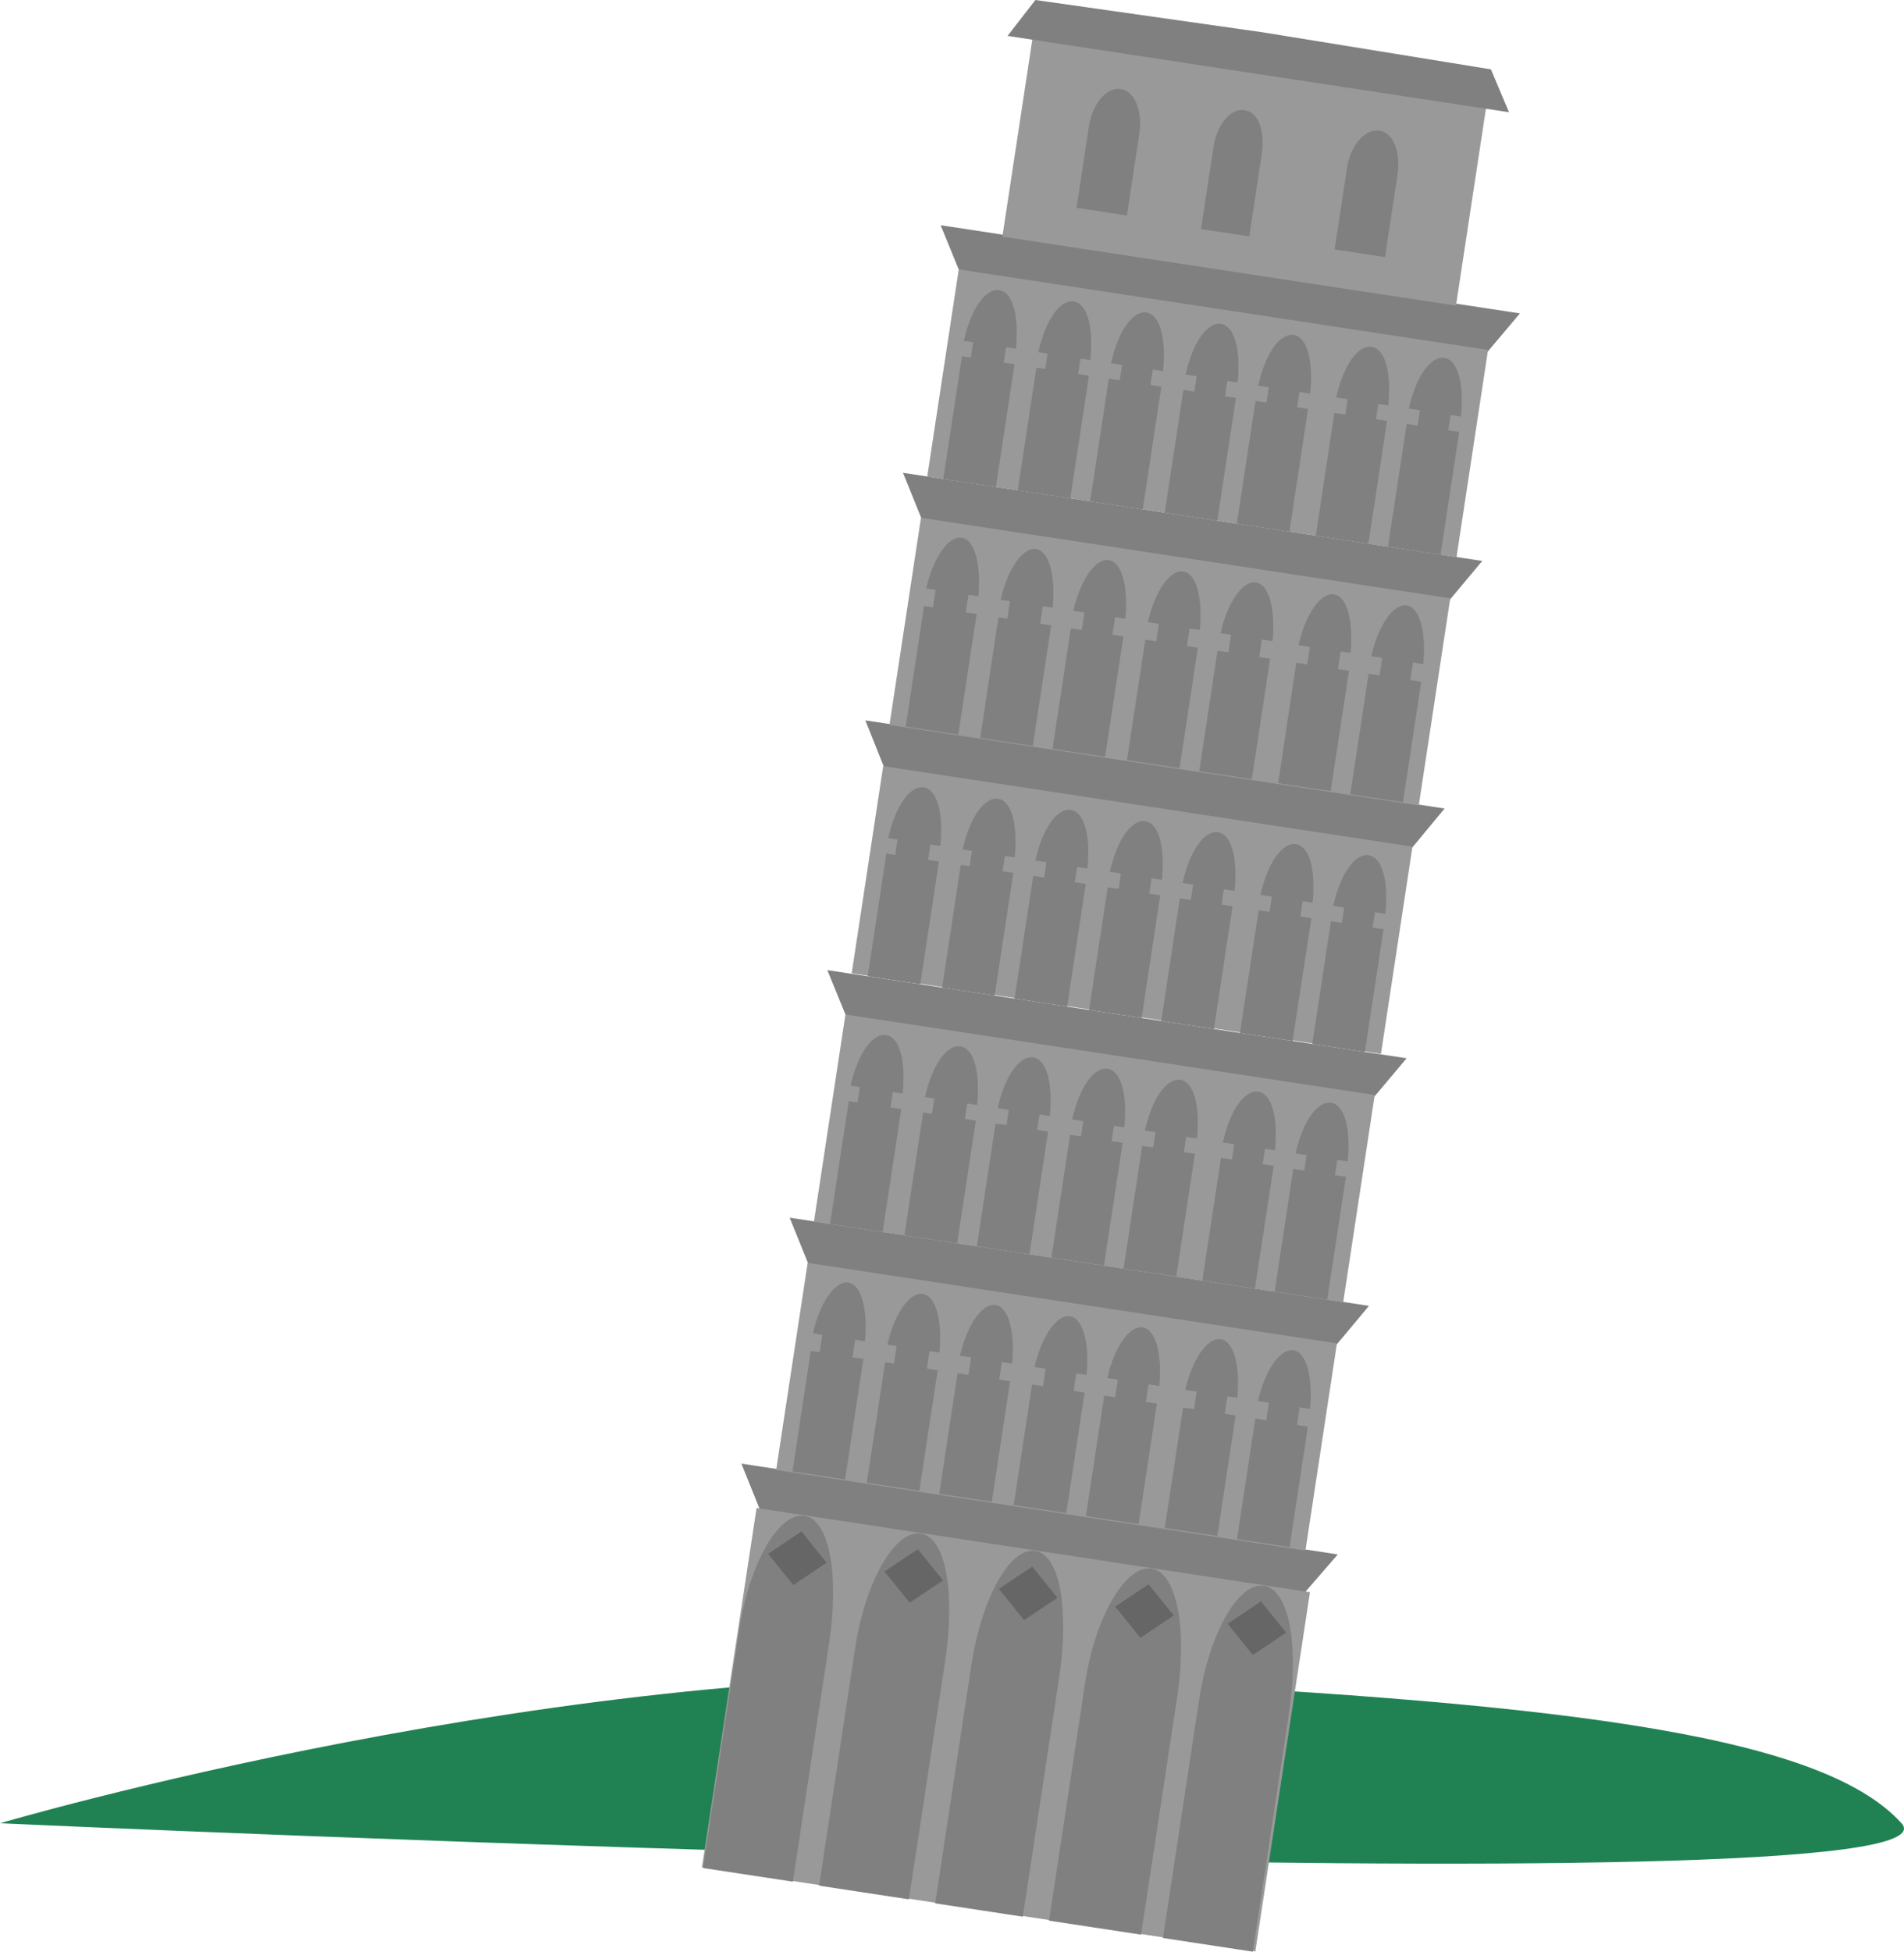 <svg xmlns="http://www.w3.org/2000/svg" viewBox="0 0 859.52 880.69"><defs><style>.cls-1{fill:#208253;}.cls-2{fill:gray;}.cls-3{fill:#999;}.cls-4{fill:#666;}</style></defs><title>Asset 1</title><g id="Layer_2" data-name="Layer 2"><g id="pisa"><path class="cls-1" d="M0,822.74s256.74-75.61,478.07-65.31S821.4,781.74,858.4,822.74,0,822.74,0,822.74Z"/><polygon class="cls-2" points="603.92 701.43 470.17 681.08 468.45 680.82 334.69 660.46 343.39 682.1 464.39 701.08 464.39 701.08 465.38 701.23 466.37 701.38 466.37 701.38 588.36 719.37 603.92 701.43"/><rect class="cls-3" x="327.76" y="698.56" width="252.69" height="163.96" transform="translate(122.57 -59.43) rotate(8.65)"/><path class="cls-2" d="M357.91,849.1l16.35-107.46c4.56-30,.46-55.87-11.09-57.62h0c-11.55-1.76-24.91,21.49-29.47,51.45L317.38,842.94Z"/><path class="cls-2" d="M410.31,857.08l16.35-107.46c4.56-30,.58-55.85-11-57.61h0c-11.55-1.76-25,21.47-29.59,51.43L369.78,850.91Z"/><path class="cls-2" d="M461.72,864.9l16.35-107.46c4.56-30,.81-55.81-10.74-57.57h0c-11.55-1.76-24.27,21.59-28.83,51.55L422.17,858.88Z"/><path class="cls-2" d="M515.1,873l16.35-107.46c4.56-30-.06-55.95-11.62-57.7h0c-11.55-1.76-25.38,21.42-29.94,51.38L473.58,866.7Z"/><path class="cls-2" d="M565.52,880.69l16.35-107.46c4.56-30,.28-55.89-11.27-57.65h0c-11.55-1.76-24.73,21.52-29.29,51.48L525,874.52Z"/><polygon class="cls-4" points="361.81 691.08 373.18 705.17 358.13 715.24 346.76 701.15 361.81 691.08"/><polygon class="cls-4" points="414.32 699.07 425.7 713.16 410.65 723.23 399.28 709.14 414.32 699.07"/><polygon class="cls-4" points="465.96 706.92 477.34 721.01 462.29 731.09 450.92 716.99 465.96 706.92"/><polygon class="cls-4" points="518.48 714.91 529.85 729 514.8 739.08 503.43 724.98 518.48 714.91"/><polygon class="cls-4" points="569.24 722.63 580.61 736.73 565.56 746.8 554.19 732.71 569.24 722.63"/><polygon class="cls-2" points="617.99 589.27 488.07 569.5 486.41 569.25 356.49 549.48 365.32 571.37 483.3 590.11 483.3 590.12 483.79 590.19 484.29 590.26 484.29 590.26 602.77 607.49 617.99 589.27"/><rect class="cls-3" x="356.1" y="587.5" width="241.68" height="94.56" transform="translate(100.91 -64.52) rotate(8.65)"/><polygon class="cls-2" points="382.94 579.08 382.92 579.08 382.93 579.08 382.94 579.08"/><path class="cls-2" d="M384.82,612.46l1.2-7.91,4.45.68c1.32-14-1.43-25.52-7.5-26.45S370,588,367,601.65l4.19.64L370,610.2l-4-.6L357.76,664l23.73,3.61,8.27-54.37Z"/><polygon class="cls-2" points="416.56 584.2 416.54 584.2 416.55 584.2 416.56 584.2"/><path class="cls-2" d="M418.43,617.57l1.2-7.91,4.46.68c1.32-14-1.43-25.52-7.5-26.45s-12.92,9.18-16,22.88l4.18.64-1.2,7.91-4-.6-8.27,54.37,23.73,3.61,8.27-54.37Z"/><polygon class="cls-2" points="449.38 589.19 449.36 589.19 449.37 589.19 449.38 589.19"/><path class="cls-2" d="M451.05,622.54l1.2-7.91,4.65.71c1.32-14-1.43-25.52-7.5-26.45s-12.92,9.18-16,22.88l5,.76-1.2,7.91-4.94-.75L424,674.05l23.73,3.61L456,623.29Z"/><polygon class="cls-2" points="483 594.31 482.98 594.3 482.99 594.3 483 594.31"/><path class="cls-2" d="M484.67,627.65l1.2-7.91,4.66.71c1.32-14-1.43-25.52-7.5-26.45s-12.92,9.18-16,22.88l5,.76-1.2,7.91-4.94-.75-8.27,54.37,23.73,3.61,8.27-54.37Z"/><polygon class="cls-2" points="515.82 599.3 515.8 599.3 515.81 599.3 515.82 599.3"/><path class="cls-2" d="M517.29,632.61l1.2-7.91,4.86.74c1.32-14-1.43-25.52-7.5-26.45s-12.92,9.18-16,22.88l4.77.73-1.2,7.91-4.94-.75-8.27,54.37L514,687.74l8.27-54.37Z"/><polygon class="cls-2" points="551.04 604.66 551.02 604.66 551.03 604.66 551.04 604.66"/><path class="cls-2" d="M552.88,638l1.2-7.91,4.49.68c1.32-14-1.43-25.52-7.5-26.45s-12.92,9.18-16,22.88l5.14.78-1.2,7.91-4.94-.75-8.27,54.37,23.73,3.61,8.27-54.37Z"/><polygon class="cls-2" points="583.86 609.65 583.84 609.65 583.85 609.65 583.86 609.65"/><path class="cls-2" d="M585.51,643l1.2-7.91,4.68.71c1.32-14-1.43-25.52-7.5-26.45s-12.92,9.18-16,22.88l4.94.75-1.2,7.91-4.94-.75-8.27,54.37,23.73,3.61,8.27-54.37Z"/><polygon class="cls-2" points="634.99 477.55 505.07 457.79 503.4 457.53 373.49 437.77 382.34 459.47 500.35 478.04 500.35 478.05 500.84 478.12 501.34 478.19 501.34 478.19 619.8 495.6 634.99 477.55"/><rect class="cls-3" x="373.15" y="475.43" width="241.68" height="94.56" transform="translate(84.25 -68.36) rotate(8.65)"/><polygon class="cls-2" points="399.99 467.01 399.97 467.01 399.98 467.01 399.99 467.01"/><path class="cls-2" d="M402,499.75l1.05-6.92,4.45.68c1.47-14.95-1.43-25.52-7.5-26.45s-12.77,8.19-16,22.88l4.19.64-1.05,6.92-4-.6-8.42,55.36,23.73,3.61,8.42-55.36Z"/><polygon class="cls-2" points="433.61 472.13 433.59 472.13 433.6 472.13 433.61 472.13"/><path class="cls-2" d="M435.58,504.87l1.05-6.92,4.46.68c1.47-14.95-1.43-25.52-7.5-26.45s-12.77,8.19-16,22.88l4.18.64-1.05,6.92-4-.6-8.42,55.36L432.1,561l8.42-55.36Z"/><polygon class="cls-2" points="466.43 477.12 466.41 477.12 466.42 477.12 466.43 477.12"/><path class="cls-2" d="M468.2,509.83l1.05-6.92,4.65.71c1.47-14.95-1.43-25.52-7.5-26.45s-12.77,8.19-16,22.88l5,.76-1.05,6.92-4.94-.75L441,562.34l23.73,3.61,8.42-55.36Z"/><polygon class="cls-2" points="500.05 482.24 500.03 482.23 500.04 482.24 500.05 482.24"/><path class="cls-2" d="M501.81,514.95l1.05-6.92,4.66.71c1.47-14.95-1.43-25.52-7.5-26.45s-12.77,8.19-16,22.88l5,.76L488,512.84l-4.94-.75-8.42,55.36,23.73,3.61,8.42-55.36Z"/><polygon class="cls-2" points="532.87 487.23 532.85 487.23 532.86 487.23 532.87 487.23"/><path class="cls-2" d="M534.44,519.91l1.05-6.92,4.86.74c1.47-14.95-1.43-25.52-7.5-26.45s-12.77,8.19-16,22.88l4.77.73-1.05,6.92-4.94-.75-8.42,55.36L531,576l8.42-55.36Z"/><polygon class="cls-2" points="568.09 492.59 568.07 492.59 568.08 492.59 568.09 492.59"/><path class="cls-2" d="M570,525.33l1.05-6.92,4.49.68c1.47-14.95-1.43-25.52-7.5-26.45s-12.77,8.19-16,22.88l5.14.78-1.05,6.92-4.94-.75-8.42,55.36,23.73,3.61L575,526.08Z"/><polygon class="cls-2" points="600.91 497.58 600.89 497.58 600.9 497.58 600.91 497.58"/><path class="cls-2" d="M602.65,530.29l1.05-6.92,4.68.71c1.47-14.95-1.43-25.52-7.5-26.45s-12.77,8.19-16,22.88l4.94.75-1.05,6.92-4.94-.75-8.42,55.36,23.73,3.61L607.6,531Z"/><polygon class="cls-2" points="652.13 364.85 522.22 345.08 520.55 344.83 390.64 325.06 399.44 347.09 517.4 365.97 517.4 365.98 517.89 366.05 518.39 366.13 518.39 366.12 636.9 383.22 652.13 364.85"/><rect class="cls-3" x="390.2" y="363.36" width="241.68" height="94.56" transform="translate(67.58 -72.2) rotate(8.65)"/><polygon class="cls-2" points="417.04 354.94 417.02 354.94 417.03 354.94 417.04 354.94"/><path class="cls-2" d="M419,388l1.05-6.92,4.45.68c1.47-14.95-1.43-25.52-7.5-26.45s-12.77,8.19-16,22.88l4.19.64-1.05,6.92-4-.6-8.42,55.36,23.73,3.61,8.42-55.36Z"/><polygon class="cls-2" points="450.66 360.06 450.64 360.06 450.65 360.06 450.66 360.06"/><path class="cls-2" d="M452.57,393.15l1.05-6.92,4.46.68c1.47-14.95-1.43-25.52-7.5-26.45s-12.77,8.19-16,22.88l4.18.64-1.05,6.92-4-.6-8.42,55.36,23.73,3.61,8.42-55.36Z"/><polygon class="cls-2" points="483.48 365.05 483.46 365.05 483.47 365.05 483.48 365.05"/><path class="cls-2" d="M485.2,398.12l1.05-6.92,4.65.71c1.47-14.95-1.43-25.52-7.5-26.45s-12.77,8.19-16,22.88l5,.76L471.36,396l-4.94-.75L458,450.62l23.73,3.61,8.42-55.36Z"/><polygon class="cls-2" points="517.1 370.17 517.08 370.16 517.09 370.17 517.1 370.17"/><path class="cls-2" d="M518.81,403.23l1.05-6.92,4.66.71c1.47-14.95-1.43-25.52-7.5-26.45s-12.77,8.19-16,22.88l5,.76L505,401.13l-4.94-.75-8.42,55.36,23.73,3.61L523.75,404Z"/><polygon class="cls-2" points="549.92 375.16 549.9 375.16 549.91 375.16 549.92 375.16"/><path class="cls-2" d="M551.44,408.2l1.05-6.92,4.86.74c1.47-14.95-1.43-25.52-7.5-26.45s-12.77,8.19-16,22.88l4.77.73-1.05,6.92-4.94-.75-8.42,55.36L548,464.31l8.42-55.36Z"/><polygon class="cls-2" points="585.14 380.52 585.13 380.52 585.13 380.52 585.14 380.52"/><path class="cls-2" d="M587,413.61l1.05-6.92,4.49.68c1.47-14.95-1.43-25.52-7.5-26.45s-12.77,8.19-16,22.88l5.14.78-1.05,6.92-4.94-.75-8.42,55.36,23.73,3.61L592,414.36Z"/><polygon class="cls-2" points="617.96 385.51 617.95 385.51 617.96 385.51 617.96 385.51"/><path class="cls-2" d="M619.65,418.57l1.05-6.92,4.68.71c1.47-14.95-1.43-25.52-7.5-26.45s-12.77,8.19-16,22.88l4.94.75-1.05,6.92-4.94-.75-8.42,55.36,23.73,3.61,8.42-55.36Z"/><polygon class="cls-2" points="669.13 253.13 539.21 233.37 537.55 233.12 407.63 213.35 416.47 235.19 534.45 253.9 534.45 253.91 534.95 253.98 535.44 254.06 535.44 254.05 653.92 271.32 669.13 253.13"/><rect class="cls-3" x="407.26" y="251.29" width="241.68" height="94.56" transform="translate(50.92 -76.04) rotate(8.65)"/><polygon class="cls-2" points="434.09 242.87 434.07 242.87 434.08 242.87 434.09 242.87"/><path class="cls-2" d="M436,276.33l1.2-7.91,4.45.68c1.32-14-1.43-25.52-7.5-26.45s-12.92,9.18-16,22.88l4.19.64-1.2,7.91-4-.6-8.27,54.37,23.73,3.61,8.27-54.37Z"/><polygon class="cls-2" points="467.71 247.99 467.69 247.99 467.7 247.99 467.71 247.99"/><path class="cls-2" d="M469.57,281.44l1.2-7.91,4.46.68c1.32-14-1.43-25.52-7.5-26.45s-12.92,9.18-16,22.88l4.18.64-1.2,7.91-4-.6L442.51,333l23.73,3.61,8.27-54.37Z"/><polygon class="cls-2" points="500.53 252.98 500.51 252.98 500.52 252.98 500.53 252.98"/><path class="cls-2" d="M502.2,286.4l1.2-7.91,4.65.71c1.32-14-1.43-25.52-7.5-26.45s-12.92,9.18-16,22.88l5,.76-1.2,7.91-4.94-.75-8.27,54.37,23.73,3.61,8.27-54.37Z"/><polygon class="cls-2" points="534.15 258.1 534.13 258.09 534.14 258.1 534.15 258.1"/><path class="cls-2" d="M535.81,291.52l1.2-7.91,4.66.71c1.32-14-1.43-25.52-7.5-26.45s-12.92,9.18-16,22.88l5,.76-1.2,7.91-4.94-.75L508.75,343l23.73,3.61,8.27-54.37Z"/><polygon class="cls-2" points="566.97 263.09 566.96 263.09 566.96 263.09 566.97 263.09"/><path class="cls-2" d="M568.43,296.48l1.2-7.91,4.86.74c1.32-14-1.43-25.52-7.5-26.45s-12.92,9.18-16,22.88l4.77.73-1.2,7.91-4.94-.75L541.38,348l23.73,3.61,8.27-54.37Z"/><polygon class="cls-2" points="602.19 268.45 602.18 268.45 602.18 268.45 602.19 268.45"/><path class="cls-2" d="M604,301.9l1.2-7.91,4.49.68c1.32-14-1.43-25.52-7.5-26.45s-12.92,9.18-16,22.88l5.14.78-1.2,7.91-4.94-.75L577,353.41,600.69,357,609,302.65Z"/><polygon class="cls-2" points="635.01 273.44 635 273.44 635.01 273.44 635.01 273.44"/><path class="cls-2" d="M636.65,306.86l1.2-7.91,4.68.71c1.32-14-1.43-25.52-7.5-26.45s-12.92,9.18-16,22.88l4.94.75-1.2,7.91-4.94-.75-8.27,54.37L633.32,362l8.27-54.37Z"/><polygon class="cls-2" points="686.13 141.42 556.21 121.65 554.55 121.4 424.63 101.63 433.49 123.3 551.5 141.83 551.5 141.84 552 141.91 552.49 141.99 552.49 141.98 670.95 159.43 686.13 141.42"/><rect class="cls-3" x="424.31" y="139.22" width="241.68" height="94.56" transform="translate(34.26 -79.88) rotate(8.65)"/><polygon class="cls-2" points="451.14 130.8 451.12 130.8 451.13 130.8 451.14 130.8"/><path class="cls-2" d="M453.11,163.62l1.05-6.92,4.45.68c1.47-14.95-1.43-25.52-7.5-26.45s-12.77,8.19-16,22.88l4.19.64-1.05,6.92-4-.6-8.42,55.36,23.73,3.61L458,164.37Z"/><polygon class="cls-2" points="484.76 135.92 484.74 135.91 484.75 135.92 484.76 135.92"/><path class="cls-2" d="M486.72,168.74l1.05-6.92,4.46.68c1.47-14.95-1.43-25.52-7.5-26.45s-12.77,8.19-16,22.88l4.18.64-1.05,6.92-4-.6-8.42,55.36,23.73,3.61,8.42-55.36Z"/><polygon class="cls-2" points="517.58 140.91 517.57 140.91 517.57 140.91 517.58 140.91"/><path class="cls-2" d="M519.34,173.7l1.05-6.92,4.65.71c1.47-14.95-1.43-25.52-7.5-26.45s-12.77,8.19-16,22.88l5,.76-1.05,6.92-4.94-.75-8.42,55.36,23.73,3.61,8.42-55.36Z"/><polygon class="cls-2" points="551.2 146.03 551.19 146.02 551.19 146.03 551.2 146.03"/><path class="cls-2" d="M553,178.81l1.05-6.92,4.66.71c1.47-14.95-1.43-25.52-7.5-26.45s-12.77,8.19-16,22.88l5,.76-1.05,6.92-4.94-.75-8.42,55.36,23.73,3.61,8.42-55.36Z"/><polygon class="cls-2" points="584.02 151.02 584.01 151.02 584.01 151.02 584.02 151.02"/><path class="cls-2" d="M585.58,183.78l1.05-6.92,4.86.74c1.47-14.95-1.43-25.52-7.5-26.45s-12.77,8.19-16,22.88l4.77.73-1.05,6.92-4.94-.75-8.42,55.36,23.73,3.61,8.42-55.36Z"/><polygon class="cls-2" points="619.25 156.38 619.23 156.38 619.24 156.38 619.25 156.38"/><path class="cls-2" d="M621.17,189.19l1.05-6.92,4.49.68c1.47-14.95-1.43-25.52-7.5-26.45s-12.77,8.19-16,22.88l5.14.78-1.05,6.92-4.94-.75L594,241.7l23.73,3.61,8.42-55.36Z"/><polygon class="cls-2" points="652.07 161.37 652.05 161.37 652.06 161.37 652.07 161.37"/><path class="cls-2" d="M653.8,194.16l1.05-6.92,4.68.71C661,173,658.11,162.43,652,161.5s-12.77,8.19-16,22.88l4.94.75L640,192.05,635,191.3l-8.42,55.36,23.73,3.61,8.42-55.36Z"/><rect class="cls-3" x="458.24" y="30.78" width="207.13" height="92.1" transform="translate(17.95 -83.63) rotate(8.65)"/><polygon class="cls-2" points="501.69 24.65 501.67 24.64 501.68 24.65 501.69 24.65"/><path class="cls-2" d="M508.72,97.23l5.59-36.73c1.57-10.33-2-19.36-8.33-20.33h0c-6.37-1-12.85,6.54-14.42,16.87L486,93.77Z"/><path class="cls-2" d="M563.94,106.65l5.62-36.92c1.57-10.33-1.31-19.07-7.69-20h0c-6.37-1-12.51,6.4-14.08,16.73l-5.62,36.92Z"/><path class="cls-2" d="M625.23,116l5.62-36.92c1.57-10.33-1.77-19.14-8.14-20.11h0c-6.37-1-13,6.32-14.61,16.65l-5.62,36.92Z"/><polygon class="cls-2" points="681.2 50.65 568.73 33.53 567.29 33.32 454.83 16.2 467.41 0 569.4 14.49 569.4 14.49 569.9 14.57 570.4 14.64 570.4 14.64 673.04 31.29 681.2 50.65"/></g></g></svg>